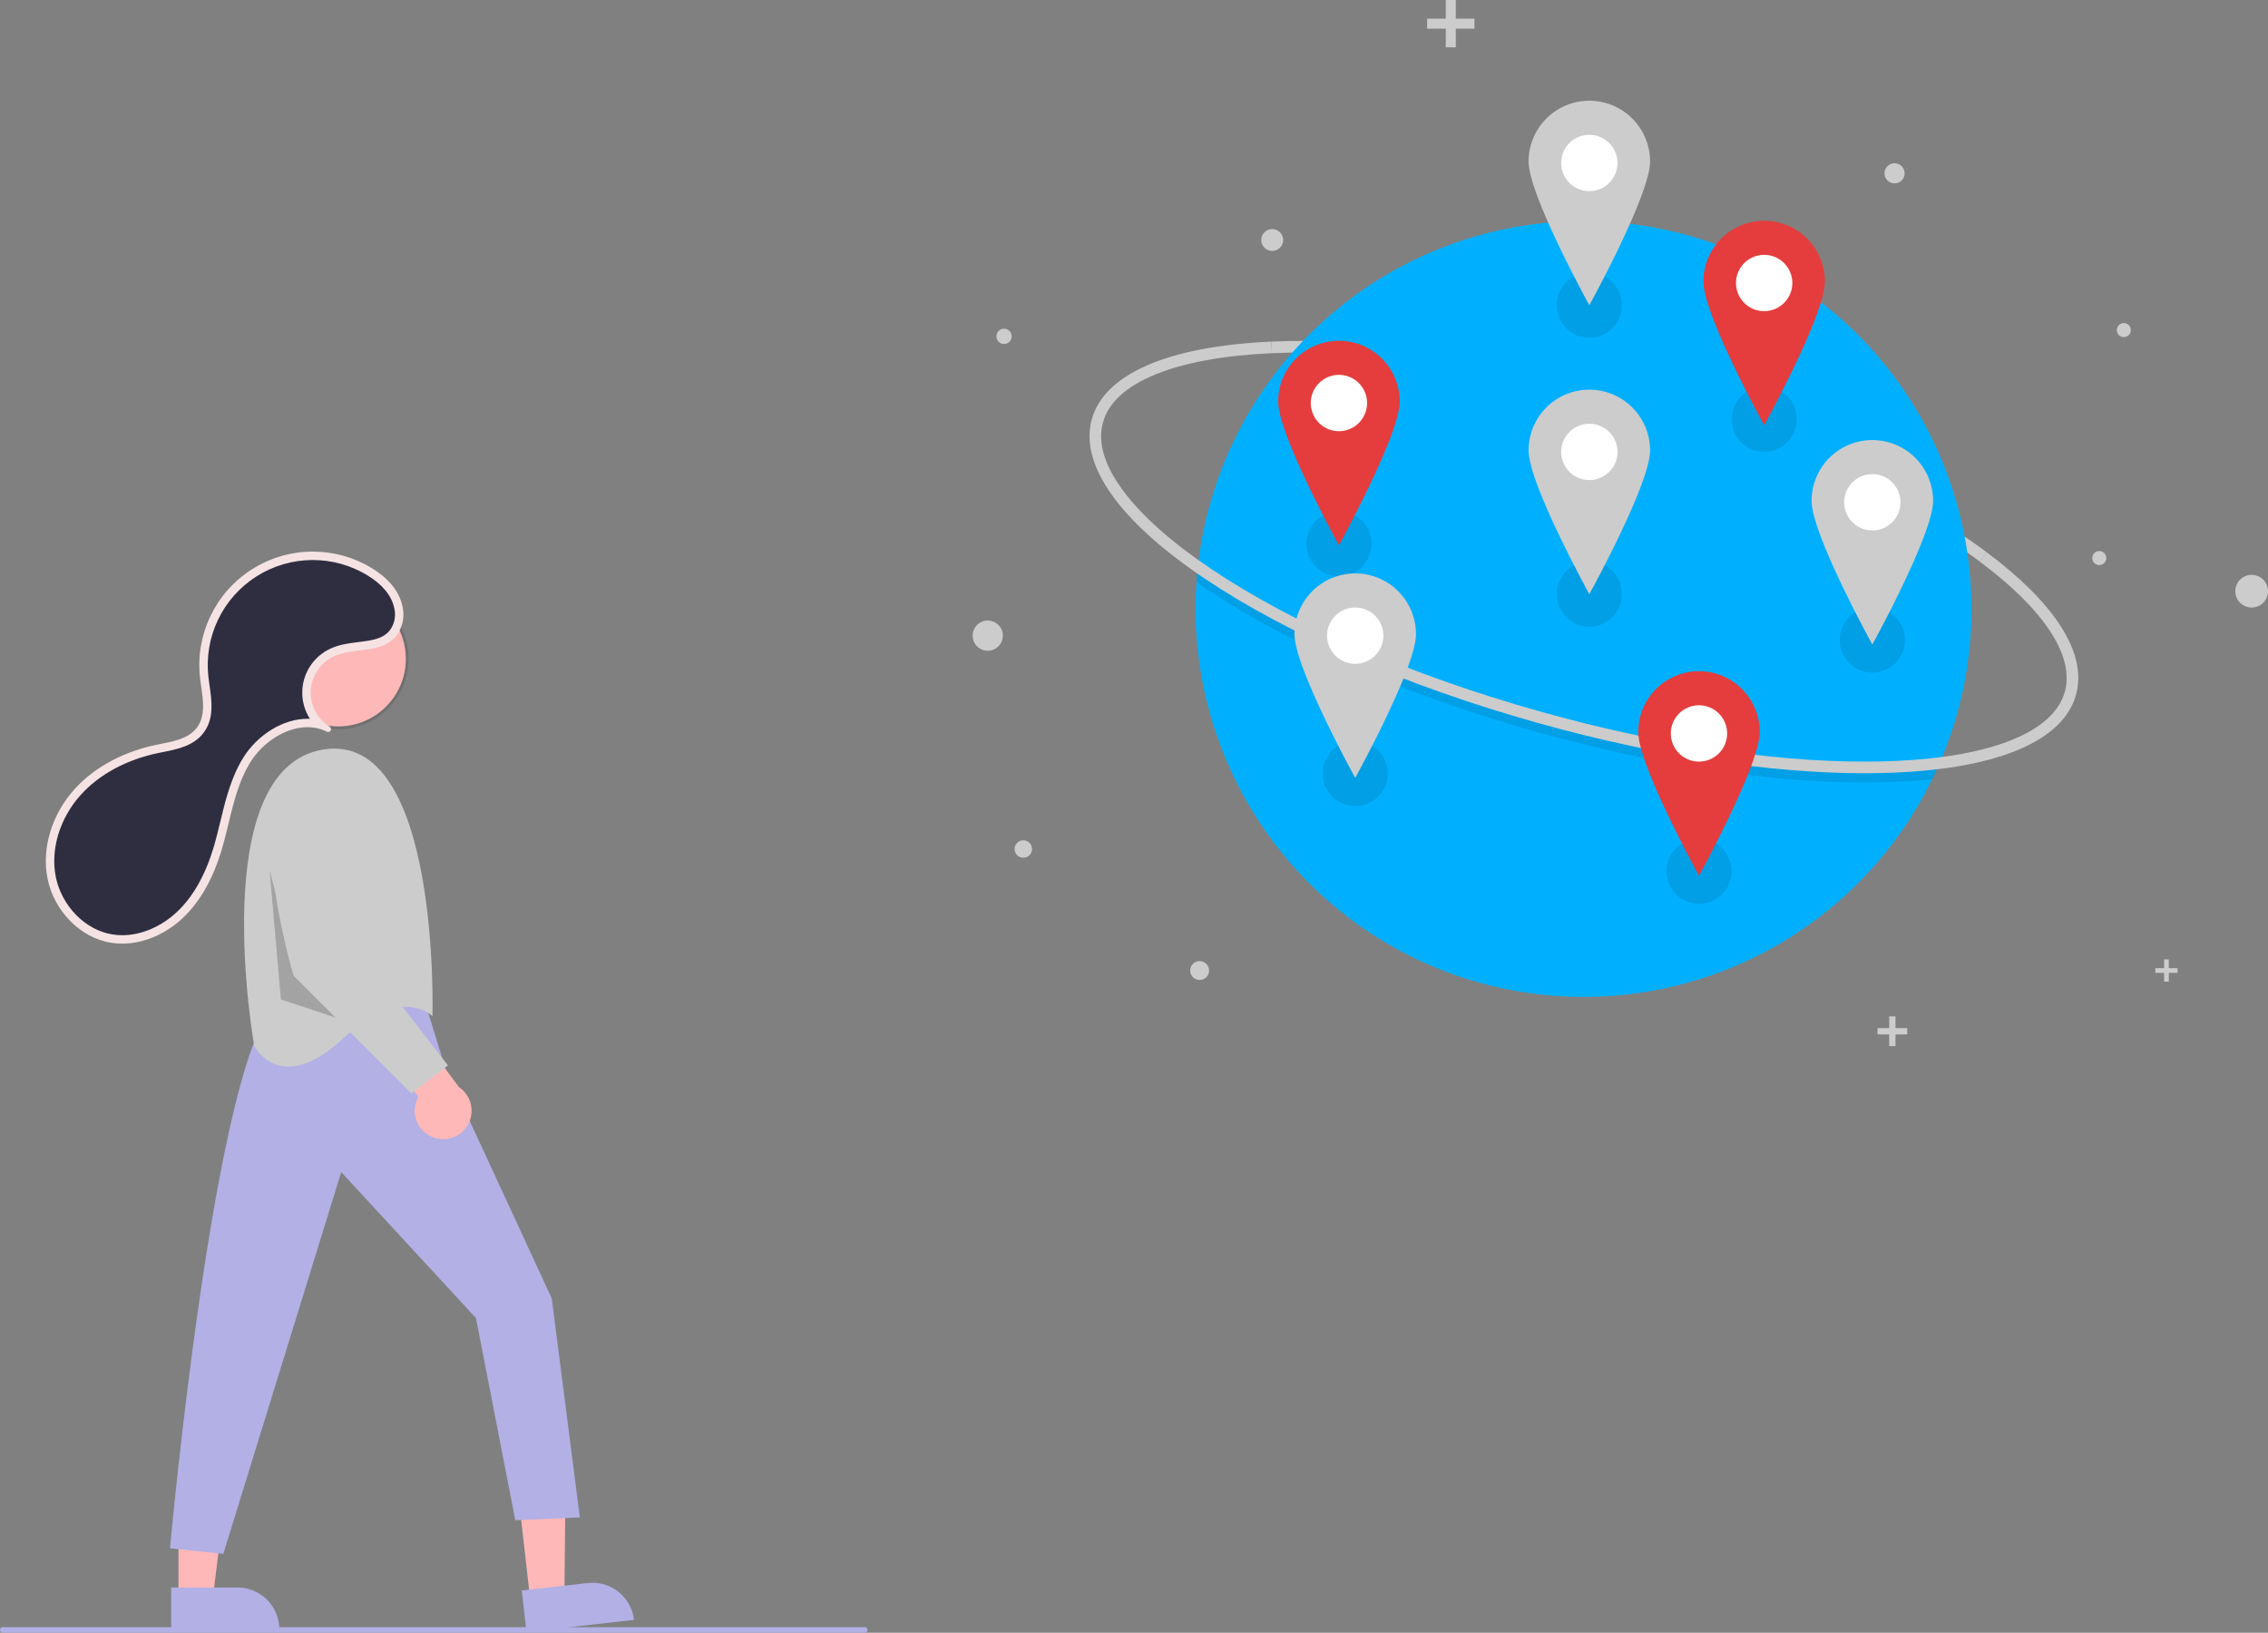 <svg xmlns="http://www.w3.org/2000/svg" width="807.86" height="581.582" viewBox="0 0 807.86 581.582">
    <rect x="0" y="0" width="807.86" height="581.582" fill="#808080" stroke="none"/>
    <g transform="translate(-556.07 -175)">
        <path d="M901.327,359.286c-29.238-21.858-75.032-42.53-125.639-56.714-46.078-12.915-91.021-19.151-126.56-17.559l-.185-4.133c35.962-1.611,81.372,4.677,127.862,17.708,51.079,14.317,97.369,35.232,127,57.384Z" transform="translate(360 15.791)" fill="#ccc"/>
        <path d="M898.291,376.122a137.673,137.673,0,0,1-11.915,56.209q-.987,2.222-2.056,4.4a138.194,138.194,0,0,1-262.378-60.611q0-4.8.327-9.519.155-2.4.4-4.774a138.181,138.181,0,0,1,275.621,14.293Z" transform="translate(360 15.791)" fill="#00b0ff"/>
        <path d="M886.377,432.331q-.987,2.222-2.056,4.4-6.056.658-12.75.956c-3.694.165-7.5.248-11.381.248-33.931,0-74.767-6.263-116.484-17.954-46.491-13.031-88.552-31.259-118.437-51.327q-1.527-1.024-3-2.052.155-2.4.4-4.774,2.377,1.694,4.9,3.392c29.534,19.828,71.172,37.862,117.25,50.777,41.353,11.592,81.8,17.8,115.347,17.8q5.752,0,11.215-.244Q879.34,433.2,886.377,432.331Z" transform="translate(360 15.791)" opacity="0.1"/>
        <path d="M860.191,434.627c-33.93,0-74.769-6.263-116.484-17.955-46.491-13.031-88.553-31.259-118.439-51.327-30.51-20.487-44.816-40.673-40.284-56.841s27.246-25.978,63.958-27.624l.185,4.133c-17.144.768-31.116,3.316-41.528,7.574-10.386,4.247-16.655,9.978-18.633,17.034s.4,15.21,7.065,24.236c6.682,9.048,17.294,18.487,31.542,28.054,29.53,19.829,71.17,37.863,117.249,50.778,41.354,11.591,81.8,17.8,115.347,17.8q5.749,0,11.213-.244c17.144-.768,31.117-3.316,41.528-7.574,10.386-4.247,16.655-9.978,18.633-17.033,3.551-12.669-7.18-29.132-30.217-46.354l2.477-3.313c11.855,8.863,20.63,17.6,26.082,25.965,5.845,8.969,7.743,17.32,5.641,24.819-4.532,16.168-27.246,25.978-63.958,27.624C867.875,434.545,864.075,434.627,860.191,434.627Z" transform="translate(360 15.791)" fill="#ccc"/>
        <circle cx="1.583" cy="1.583" r="1.583" transform="translate(1122.189 225.651)" fill="#f2f2f2"/>
        <circle cx="2.724" cy="2.724" r="2.724" transform="translate(910.991 292.077)" fill="#ccc"/>
        <circle cx="5.381" cy="5.381" r="5.381" transform="translate(902.528 396.032)" fill="#ccc"/>
        <circle cx="3.586" cy="3.586" r="3.586" transform="translate(1227.326 233.149)" fill="#ccc"/>
        <circle cx="5.823" cy="5.823" r="5.823" transform="translate(1352.284 379.756)" fill="#ccc"/>
        <circle cx="2.498" cy="2.498" r="2.498" transform="translate(1310.078 290.082)" fill="#ccc"/>
        <circle cx="3.897" cy="3.897" r="3.897" transform="translate(1005.346 256.588)" fill="#ccc"/>
        <circle cx="2.498" cy="2.498" r="2.498" transform="translate(1301.334 371.274)" fill="#ccc"/>
        <circle cx="3.109" cy="3.109" r="3.109" transform="translate(917.467 474.304)" fill="#ccc"/>
        <circle cx="3.367" cy="3.367" r="3.367" transform="translate(980.015 517.324)" fill="#ccc"/>
        <path d="M525.2,6.645h-6.645V0H514.99V6.645h-6.648v3.568h6.648v6.645h3.565V10.213H525.2Z" transform="translate(556.07 175)" fill="#ccc"/>
        <path d="M679.342,366.2h-4.174v-4.172H672.93V366.2h-4.172v2.239h4.172v4.172h2.238V368.44h4.174Z" transform="translate(556.07 175)" fill="#ccc"/>
        <path d="M775.646,344.844h-3.119v-3.119h-1.675v3.119h-3.119v1.675h3.119v3.119h1.675v-3.119h3.119Z" transform="translate(556.07 175)" fill="#ccc"/>
        <circle cx="11.611" cy="11.611" r="11.611" transform="translate(1110.578 272.106)" opacity="0.1"/>
        <circle cx="11.611" cy="11.611" r="11.611" transform="translate(1021.383 357.079)" opacity="0.1"/>
        <circle cx="11.611" cy="11.611" r="11.611" transform="translate(1149.633 473.719)" opacity="0.1"/>
        <circle cx="11.611" cy="11.611" r="11.611" transform="translate(1110.578 375.024)" opacity="0.1"/>
        <circle cx="11.611" cy="11.611" r="11.611" transform="translate(1027.188 438.885)" opacity="0.1"/>
        <circle cx="11.611" cy="11.611" r="11.611" transform="translate(1172.856 312.746)" opacity="0.1"/>
        <circle cx="11.611" cy="11.611" r="11.611" transform="translate(1211.384 391.385)" opacity="0.1"/>
        <circle cx="15.306" cy="15.306" r="15.306" transform="translate(1106.884 320.662)" fill="#fff"/>
        <path d="M762.189,298.01a21.639,21.639,0,0,0-21.639,21.639c0,11.951,21.639,51.195,21.639,51.195s21.639-39.244,21.639-51.195A21.639,21.639,0,0,0,762.189,298.01Zm0,32.195a10.028,10.028,0,1,1,10.028-10.028A10.028,10.028,0,0,1,762.189,330.2Z" transform="translate(360 15.791)" fill="#ccc"/>
        <circle cx="15.306" cy="15.306" r="15.306" transform="translate(1023.494 386.107)" fill="#fff"/>
        <path d="M678.8,363.455a21.639,21.639,0,0,0-21.639,21.639c0,11.951,21.639,51.195,21.639,51.195s21.639-39.244,21.639-51.195A21.639,21.639,0,0,0,678.8,363.455Zm0,32.195a10.028,10.028,0,1,1,10.028-10.028A10.028,10.028,0,0,1,678.8,395.65Z" transform="translate(360 15.791)" fill="#ccc"/>
        <circle cx="15.306" cy="15.306" r="15.306" transform="translate(1207.689 338.606)" fill="#fff"/>
        <path d="M862.995,315.955a21.639,21.639,0,0,0-21.639,21.639c0,11.951,21.639,51.195,21.639,51.195s21.639-39.244,21.639-51.195a21.639,21.639,0,0,0-21.639-21.639Zm0,32.195a10.028,10.028,0,1,1,10.028-10.028,10.028,10.028,0,0,1-10.028,10.028Z" transform="translate(360 15.791)" fill="#ccc"/>
        <circle cx="15.306" cy="15.306" r="15.306" transform="translate(1106.884 217.745)" fill="#fff"/>
        <path d="M762.189,195.093a21.639,21.639,0,0,0-21.639,21.639c0,11.951,21.639,51.195,21.639,51.195s21.639-39.244,21.639-51.195a21.639,21.639,0,0,0-21.639-21.639Zm0,32.195a10.028,10.028,0,1,1,10.028-10.028,10.028,10.028,0,0,1-10.028,10.028Z" transform="translate(360 15.791)" fill="#ccc"/>
        <circle cx="15.306" cy="15.306" r="15.306" transform="translate(1145.938 420.94)" fill="#fff"/>
        <path d="M801.245,398.289a21.639,21.639,0,0,0-21.639,21.639c0,11.951,21.639,51.195,21.639,51.195s21.639-39.244,21.639-51.195A21.639,21.639,0,0,0,801.245,398.289Zm0,32.195a10.028,10.028,0,1,1,10.028-10.028,10.028,10.028,0,0,1-10.028,10.028Z" transform="translate(360 15.791)" fill="#e53d3d"/>
        <circle cx="15.306" cy="15.306" r="15.306" transform="translate(1017.688 303.245)" fill="#fff"/>
        <path d="M672.994,280.593a21.639,21.639,0,0,0-21.639,21.639c0,11.951,21.639,51.195,21.639,51.195s21.639-39.244,21.639-51.195a21.639,21.639,0,0,0-21.639-21.639Zm0,32.195a10.028,10.028,0,1,1,10.028-10.028A10.028,10.028,0,0,1,672.994,312.788Z" transform="translate(360 15.791)" fill="#e53d3d"/>
        <circle cx="15.306" cy="15.306" r="15.306" transform="translate(1169.161 260.495)" fill="#fff"/>
        <path d="M824.467,237.843a21.639,21.639,0,0,0-21.639,21.639c0,11.951,21.639,51.195,21.639,51.195s3.781-6.857,8.306-15.961c6-12.078,13.333-28.278,13.333-35.234a21.639,21.639,0,0,0-21.639-21.639Zm0,32.195a10.028,10.028,0,1,1,10.028-10.028,10.028,10.028,0,0,1-10.028,10.028h0Z" transform="translate(360 15.791)" fill="#e53d3d"/>
        <path d="M188.862,569.715l12.182-1.383.465-47.644-17.979,2.041Z" transform="translate(556.07 175)" fill="#ffb8b8"/>
        <path d="M382.643,723.52h38.531v14.887H397.53a14.887,14.887,0,0,1-14.887-14.887h0Z" transform="translate(1243.673 1427.74) rotate(173.526)" fill="#b2b0e5"/>
        <path d="M63.582,568.954h12.26l5.832-47.288H63.58Z" transform="translate(556.07 175)" fill="#ffb8b8"/>
        <path d="M257.025,724.659h38.531v14.887H271.912a14.887,14.887,0,0,1-14.887-14.887h0Z" transform="translate(912.615 1479.984) rotate(179.997)" fill="#b2b0e5"/>
        <path d="M347.614,516.7l7,22.769,38,82.231,10,78-23,1-14-72-48-52-42,136-19-2s16-176,38-194C294.614,516.7,330.614,499.7,347.614,516.7Z" transform="translate(360 15.791)" fill="#b2b0e5"/>
        <circle cx="24.561" cy="24.561" r="24.561" transform="translate(652.001 385.118)" fill="#ffb8b8" stroke="#707070" stroke-width="1"/>
        <path d="M350.114,521.2s3-102-39-95-24.5,105.5-24.5,105.5,9,18,31-2S350.114,521.2,350.114,521.2Z" transform="translate(360 15.791)" fill="#ccc"/>
        <path d="M96.044,309.986l9.883,37.883,15.057,15.058-20.94-6.941Z" transform="translate(556.07 175)" opacity="0.2"/>
        <path d="M350.424,564.333a10.056,10.056,0,0,1-5.277-14.488L321.788,522.8l18.414-2.4,19.359,26.048a10.11,10.11,0,0,1-9.137,17.88Z" transform="translate(360 15.791)" fill="#ffb8b8"/>
        <path d="M321.984,446.971l2.63,51.724,31,40-13,10-42-42s-15-51-4-66c4.125-5.625,8.672-7.172,12.744-6.908A13.78,13.78,0,0,1,321.984,446.971Z" transform="translate(360 15.791)" fill="#ccc"/>
        <g transform="translate(360 15.791)" fill="#2f2e41">
            <path d="M 239.61 493.823 C 238.402 493.823 237.197 493.732 236.026 493.552 C 233.442 493.155 230.914 492.296 228.511 490.999 C 226.19 489.747 224.036 488.115 222.109 486.149 C 218.27 482.233 215.567 477.197 214.497 471.969 C 213.449 466.842 213.772 461.273 215.433 455.862 C 217.036 450.642 219.828 445.698 223.506 441.565 C 227.045 437.589 231.428 434.202 236.533 431.498 C 241.325 428.96 246.621 427.086 252.274 425.929 C 252.744 425.833 253.232 425.737 253.704 425.644 C 258.663 424.664 264.284 423.553 267.49 419.175 C 270.813 414.638 269.97 408.767 269.227 403.588 C 269.072 402.509 268.926 401.491 268.812 400.48 C 267.995 393.247 269.217 385.951 272.346 379.379 C 275.474 372.807 280.367 367.259 286.496 363.332 C 292.776 359.31 300.037 357.183 307.496 357.183 C 314.595 357.183 321.559 359.125 327.634 362.797 C 330.376 364.455 332.639 366.328 334.361 368.366 C 336.316 370.681 337.556 373.201 338.046 375.855 L 338.049 375.872 L 338.052 375.889 C 338.697 378.992 337.964 382.215 336.039 384.733 C 334.762 386.309 333.125 387.383 330.887 388.112 C 328.791 388.795 326.476 389.082 324.024 389.386 C 320.72 389.797 317.303 390.221 314.228 391.687 C 309.013 394.172 305.576 399.3 305.259 405.069 C 305.004 409.712 306.802 414.163 310.074 417.309 C 308.635 416.921 307.134 416.725 305.582 416.725 C 297.49 416.725 288.769 422.085 283.88 430.064 C 279.718 436.857 277.83 444.664 276.004 452.214 C 275.239 455.378 274.448 458.65 273.503 461.775 C 270.502 471.702 266.026 479.536 260.199 485.058 C 257.392 487.717 254.08 489.92 250.619 491.427 C 246.969 493.017 243.265 493.823 239.61 493.823 Z" stroke="none"/>
            <path d="M 307.496 358.683 C 300.325 358.683 293.343 360.728 287.305 364.596 C 281.413 368.37 276.708 373.705 273.7 380.024 C 270.692 386.342 269.517 393.358 270.302 400.312 C 270.414 401.3 270.559 402.308 270.712 403.374 C 271.496 408.838 272.385 415.03 268.7 420.061 C 265.148 424.912 259.222 426.082 253.994 427.115 C 253.503 427.212 253.039 427.304 252.575 427.399 C 247.062 428.527 241.901 430.352 237.235 432.823 C 232.289 435.443 228.047 438.72 224.627 442.563 C 221.09 446.536 218.407 451.287 216.867 456.302 C 215.28 461.473 214.968 466.787 215.967 471.668 C 216.98 476.617 219.541 481.387 223.18 485.099 C 225.002 486.957 227.035 488.499 229.223 489.679 C 231.475 490.894 233.84 491.698 236.254 492.069 C 237.349 492.238 238.478 492.323 239.61 492.323 C 243.058 492.323 246.56 491.559 250.02 490.052 C 253.323 488.614 256.486 486.51 259.167 483.969 C 264.802 478.629 269.142 471.016 272.067 461.341 C 273 458.256 273.786 455.005 274.546 451.861 C 276.399 444.198 278.316 436.274 282.601 429.28 C 287.752 420.874 296.987 415.225 305.582 415.225 C 305.874 415.225 306.165 415.231 306.454 415.244 C 304.537 412.244 303.558 408.67 303.761 404.987 C 304.108 398.669 307.872 393.054 313.583 390.333 C 316.877 388.762 320.416 388.323 323.839 387.898 C 328.428 387.328 332.393 386.836 334.86 383.805 C 336.51 381.636 337.139 378.864 336.583 376.194 L 336.577 376.161 L 336.57 376.127 C 336.129 373.732 335 371.447 333.215 369.334 C 331.599 367.421 329.46 365.654 326.858 364.081 C 321.017 360.55 314.321 358.683 307.496 358.683 M 307.496 355.683 C 314.732 355.683 321.975 357.624 328.41 361.514 C 333.671 364.694 338.369 369.335 339.521 375.583 C 340.255 379.117 339.415 382.796 337.218 385.661 C 331.88 392.277 322.095 389.598 314.874 393.041 C 310.156 395.289 307.043 399.934 306.756 405.151 C 306.47 410.369 309.055 415.327 313.498 418.078 C 313.769 418.246 313.946 418.533 313.974 418.851 C 314.002 419.169 313.879 419.482 313.641 419.695 L 313.641 419.695 C 313.45 419.862 313.21 419.948 312.967 419.948 C 312.806 419.948 312.643 419.91 312.494 419.832 C 310.292 418.724 307.952 418.224 305.582 418.225 C 297.694 418.225 289.499 423.765 285.159 430.848 C 279.393 440.259 278.133 451.644 274.938 462.209 C 272.247 471.111 267.981 479.749 261.231 486.146 C 255.412 491.661 247.555 495.323 239.61 495.323 C 238.339 495.323 237.066 495.229 235.798 495.035 C 224.506 493.299 215.318 483.463 213.028 472.269 C 210.738 461.076 214.79 449.102 222.386 440.568 C 229.982 432.034 240.78 426.75 251.973 424.46 C 257.192 423.392 263.133 422.586 266.28 418.289 C 269.856 413.406 268 406.662 267.321 400.648 C 265.593 385.34 272.715 370.38 285.687 362.069 C 292.327 357.815 299.907 355.683 307.496 355.683 Z" stroke="none" fill="#f5e3e3"/>
        </g>
        <path d="M504.07,740.791h-307a1,1,0,1,1,0-2h307a1,1,0,0,1,0,2Z" transform="translate(360 15.791)" fill="#b2b0e5"/>
    </g>
</svg>